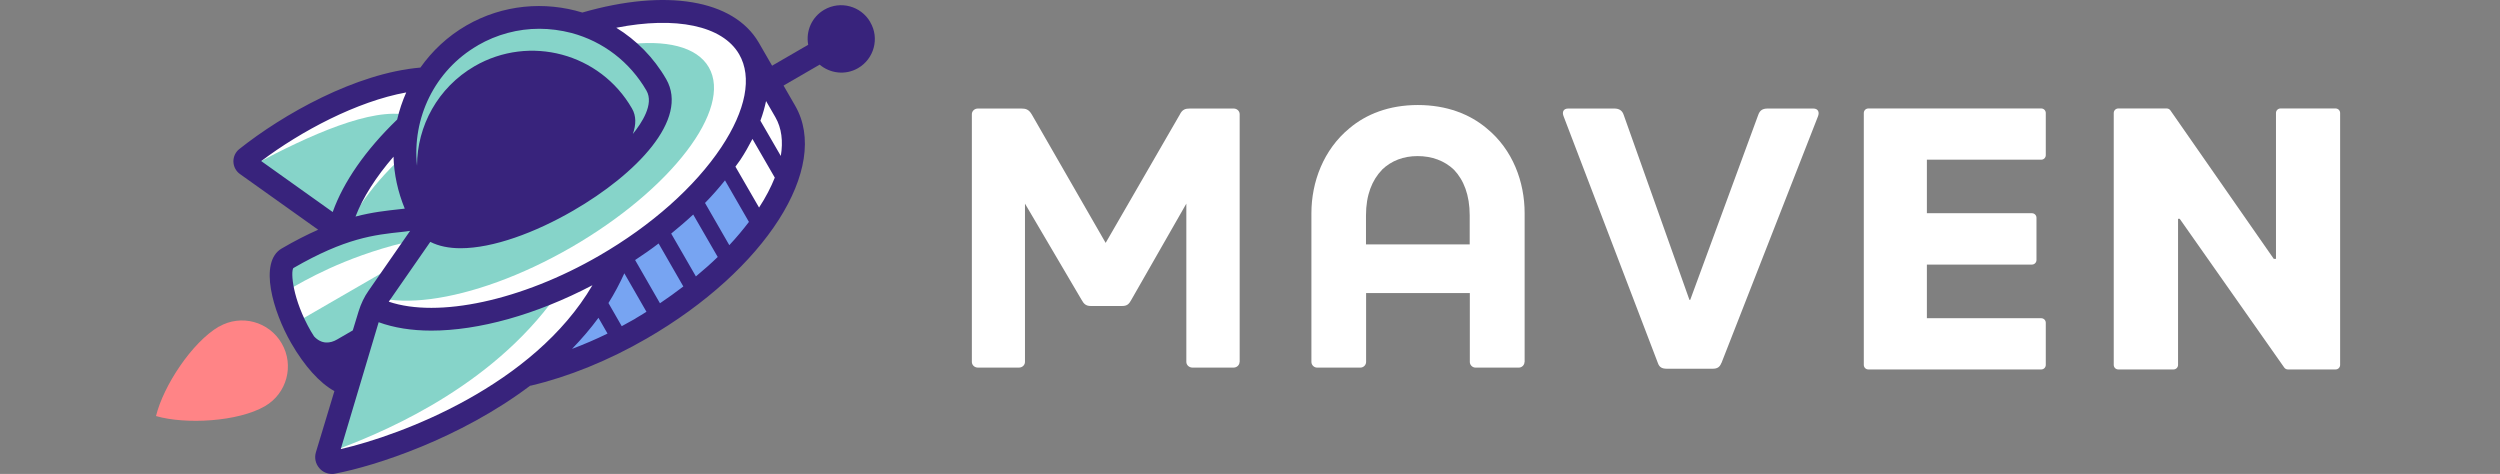 <svg width="211" height="40" viewBox="0 0 211 40" fill="none" xmlns="http://www.w3.org/2000/svg">
<rect x="0" y="0" width="211" height="40" fill="#808080" stroke="none"/>
<g clip-path="url(#clip0_31770_340625)">
<path d="M28.631 19.456L20.452 13.633C23.948 10.751 30.441 6.92 36.015 6.632" fill="#86D4C9"/>
<path d="M54.463 27.444C63.906 21.984 69.365 13.757 66.655 9.055C63.944 4.362 54.099 4.975 44.656 10.434C35.212 15.893 29.753 24.12 32.463 28.823C35.174 33.516 45.019 32.903 54.463 27.444Z" fill="#77A4F2"/>
<path d="M18.482 27.559C16.221 28.871 13.789 32.558 13.166 35.116C15.685 35.843 20.1 35.594 22.36 34.282C24.218 33.21 24.851 30.834 23.778 28.986C22.705 27.128 20.34 26.496 18.482 27.569V27.559Z" fill="#FF8486"/>
<path d="M51.429 22.187C60.873 16.728 66.332 8.501 63.622 3.799C60.911 -0.894 51.066 -0.281 41.622 5.178C32.179 10.637 26.72 18.864 29.43 23.566C32.141 28.259 41.986 27.646 51.429 22.187Z" fill="white"/>
<path d="M48.227 20.865C56.656 15.99 61.847 9.199 59.826 5.684C57.805 2.17 49.329 3.281 40.901 8.146C32.473 13.021 27.282 19.811 29.302 23.326C31.323 26.841 39.799 25.73 48.227 20.865Z" fill="#86D4C9"/>
<path d="M61.237 13.949L63.948 18.651C63.948 18.651 65.183 17.674 65.624 16.803C66.055 15.921 67.961 12.454 66.553 9.945C65.145 7.426 64.561 6.651 64.149 8.087C63.737 9.514 61.237 13.958 61.237 13.958V13.949Z" fill="white"/>
<path d="M40.212 26.411C37.263 26.919 35.95 26.804 34.073 26.354C32.196 25.904 32.416 26.613 31.372 27.915C30.338 29.208 27.369 39.149 27.369 39.149C27.369 39.149 31.344 39.532 35.836 36.947C40.327 34.351 51.035 26.909 50.92 24.458C50.805 22.006 49.924 23.921 47.051 24.726C44.187 25.54 40.212 26.421 40.212 26.421V26.411Z" fill="#86D4C9"/>
<path d="M21.471 13.892C26.145 11.383 31.403 9.046 34.4 9.717C34.4 9.717 35.971 6.91 35.463 6.661C34.946 6.412 24.114 10.875 22.026 12.408C19.939 13.94 21.471 13.892 21.471 13.892Z" fill="white"/>
<path d="M33.406 18.66C30.465 19.464 27.966 20.412 26.156 21.351C24.355 22.289 23.627 22.644 23.733 23.506C23.838 24.358 25.954 29.396 26.989 29.971C28.023 30.545 29.623 29.712 30.178 28.342C30.734 26.982 30.734 26.264 32.496 24.214C34.258 22.165 37.38 18.43 33.406 18.66Z" fill="#86D4C9"/>
<path d="M24.288 24.492C25.667 23.697 29 21.733 34.067 20.488L32.956 22.614L25.035 27.192L24.298 24.492H24.288Z" fill="white"/>
<path d="M28.367 37.972C31.518 36.775 40.617 33.27 46.431 25.656C46.431 25.656 50.453 22.917 51.056 22.984C51.66 23.041 47.417 29.918 41.45 33.318C35.493 36.718 27.419 40.462 28.367 37.982V37.972Z" fill="white"/>
<path d="M55.383 7.161C58.524 12.611 38.814 24.008 35.673 18.558C32.531 13.109 34.399 6.146 39.839 2.995C45.279 -0.146 52.242 1.712 55.383 7.171V7.161Z" fill="#86D4C9"/>
<path d="M73.45 1.864C72.665 0.504 70.931 0.035 69.571 0.82C68.508 1.433 68 2.63 68.211 3.78L64.342 6.021L65.309 7.697L69.178 5.456C70.069 6.203 71.353 6.365 72.416 5.753C73.775 4.967 74.245 3.224 73.45 1.874V1.864Z" fill="#38237C"/>
<path d="M67.117 8.931L64.024 3.568C61.898 -0.034 56.218 -0.982 49.15 1.058C45.99 0.091 42.446 0.369 39.362 2.15C37.772 3.07 36.479 4.295 35.483 5.703C30.015 6.173 23.875 9.659 20.198 12.58C19.872 12.838 19.69 13.231 19.7 13.643C19.709 14.064 19.92 14.457 20.265 14.697L26.854 19.389C25.925 19.801 24.91 20.309 23.78 20.97C21.807 22.109 23.052 26.314 24.565 28.938C25.705 30.921 26.998 32.338 28.224 33.008L26.662 38.171C26.519 38.65 26.634 39.157 26.969 39.531C27.237 39.837 27.62 40 28.022 40C28.108 40 28.204 40 28.291 39.971C31.671 39.33 38.806 37.031 44.764 32.539V32.558C47.982 31.802 51.382 30.423 54.59 28.565C64.618 22.77 70.115 14.141 67.117 8.931V8.931ZM62.386 4.583C63.497 6.508 62.961 9.295 60.873 12.436C58.651 15.769 54.992 19.026 50.568 21.583C44.017 25.375 36.958 26.869 32.811 25.462L36.316 20.414C37.035 20.778 37.897 20.951 38.874 20.951C41.613 20.951 45.166 19.638 48.374 17.78C53.69 14.706 58.182 10.08 56.228 6.68C55.165 4.841 53.709 3.386 52.014 2.342C57.032 1.355 60.978 2.15 62.386 4.583V4.583ZM40.329 3.826C41.938 2.897 43.72 2.428 45.52 2.428C46.421 2.428 47.34 2.552 48.231 2.782C50.912 3.5 53.163 5.234 54.561 7.647C55.222 8.787 54.15 10.396 53.412 11.306C53.69 10.53 53.709 9.783 53.336 9.151C50.654 4.497 44.706 2.897 40.052 5.588C36.949 7.389 35.205 10.636 35.196 13.988C34.774 10.004 36.652 5.952 40.339 3.826H40.329ZM22.046 13.595C25.408 11.067 30.12 8.557 34.286 7.801C33.96 8.538 33.702 9.304 33.52 10.09C30.848 12.666 28.98 15.367 28.08 17.895L22.046 13.595V13.595ZM34.161 17.608C34.018 17.627 33.874 17.646 33.74 17.656C32.62 17.78 31.422 17.905 30.005 18.278C30.627 16.669 31.729 14.936 33.213 13.222C33.252 14.697 33.577 16.181 34.161 17.608V17.608ZM26.509 28.392C26.423 28.248 26.327 28.114 26.241 27.961C24.68 25.251 24.527 22.962 24.756 22.627C29.162 20.079 31.595 19.82 33.951 19.571C34.171 19.552 34.391 19.514 34.612 19.485L31.116 24.523C30.742 25.05 30.465 25.643 30.273 26.256L29.775 27.885C29.354 28.124 28.827 28.43 28.453 28.651C27.869 28.996 27.141 29.072 26.509 28.392V28.392ZM28.76 37.903L31.959 27.195C33.242 27.664 34.746 27.904 36.403 27.904C40.387 27.904 45.233 26.573 50.002 24.073C45.041 32.539 33.884 36.724 28.76 37.903V37.903ZM48.279 29.446C49.074 28.622 49.83 27.75 50.51 26.822L51.276 28.153C50.28 28.641 49.275 29.072 48.279 29.446V29.446ZM53.632 26.889C53.249 27.109 52.866 27.32 52.474 27.53L51.353 25.576C51.851 24.782 52.301 23.939 52.694 23.067L54.561 26.314C54.255 26.505 53.948 26.697 53.632 26.879V26.889ZM55.701 25.596L53.604 21.947C54.284 21.496 54.954 21.037 55.586 20.548L57.674 24.178C57.042 24.657 56.391 25.136 55.701 25.596V25.596ZM58.737 23.335L56.649 19.715C57.291 19.188 57.923 18.652 58.507 18.106L60.576 21.688C60.001 22.244 59.388 22.789 58.737 23.326V23.335ZM61.553 20.692L59.503 17.129C60.116 16.507 60.672 15.865 61.189 15.223L63.21 18.729C62.712 19.38 62.166 20.041 61.553 20.692ZM64.062 17.512L62.07 14.064C62.204 13.882 62.348 13.691 62.472 13.509C62.875 12.905 63.2 12.312 63.507 11.727L65.393 14.993C65.068 15.807 64.627 16.66 64.062 17.522V17.512ZM65.901 13.164L64.177 10.185C64.388 9.62 64.541 9.065 64.656 8.529L65.441 9.889C65.978 10.818 66.102 11.938 65.901 13.164V13.164Z" fill="#38237C"/>
<path d="M104.619 30.547C104.619 30.805 104.398 31.025 104.111 31.025H100.644C100.357 31.025 100.127 30.805 100.127 30.547V17.186L95.482 25.308C95.29 25.662 95.127 25.825 94.716 25.825H92.053C91.67 25.825 91.478 25.662 91.287 25.308L86.508 17.186V30.547C86.508 30.805 86.287 31.025 86 31.025H82.533C82.246 31.025 82.025 30.805 82.025 30.547V9.639C82.025 9.38 82.246 9.16 82.533 9.16H86.192C86.575 9.16 86.833 9.227 87.092 9.677L93.317 20.5L99.571 9.677C99.791 9.227 100.05 9.16 100.433 9.16H104.12C104.408 9.16 104.628 9.38 104.628 9.639V30.547H104.619Z" fill="white"/>
<path d="M128.669 30.547C128.669 30.806 128.449 31.026 128.19 31.026H124.532C124.273 31.026 124.053 30.806 124.053 30.547V24.734H115.299V30.547C115.299 30.806 115.079 31.026 114.82 31.026H111.161C110.903 31.026 110.683 30.806 110.683 30.547V17.991C110.683 15.358 111.707 12.628 113.891 10.828C115.299 9.64 117.224 8.864 119.666 8.864C122.108 8.864 124.062 9.64 125.47 10.828C127.683 12.628 128.679 15.358 128.679 17.991V30.547H128.669ZM116.64 14.333C115.807 15.195 115.289 16.45 115.289 18.183V20.625H124.043V18.183C124.043 16.45 123.536 15.195 122.721 14.333C121.917 13.557 120.835 13.174 119.647 13.174C118.459 13.174 117.435 13.557 116.63 14.333H116.64Z" fill="white"/>
<path d="M145.28 30.642C145.145 30.997 144.925 31.121 144.542 31.121H140.692C140.271 31.121 140.05 30.997 139.926 30.642L131.977 9.84C131.814 9.457 131.948 9.16 132.36 9.16H136.238C136.66 9.16 136.918 9.323 137.043 9.706L142.588 25.308H142.655L148.392 9.706C148.526 9.323 148.747 9.16 149.197 9.16H153.047C153.43 9.16 153.593 9.447 153.43 9.84L145.289 30.642H145.28Z" fill="white"/>
<path d="M157.688 31.182C157.476 31.182 157.305 31.011 157.305 30.799V9.537C157.305 9.326 157.476 9.154 157.688 9.154H172.281C172.493 9.154 172.664 9.326 172.664 9.537V13.095C172.664 13.307 172.493 13.478 172.281 13.478H162.629V17.996H171.496C171.707 17.996 171.879 18.167 171.879 18.379V21.947C171.879 22.159 171.707 22.33 171.496 22.33H162.629V26.858H172.281C172.493 26.858 172.664 27.03 172.664 27.242V30.799C172.664 31.011 172.493 31.182 172.281 31.182H157.688Z" fill="white"/>
<path d="M197.124 9.154C197.335 9.154 197.507 9.326 197.507 9.537V30.799C197.507 31.011 197.335 31.182 197.124 31.182H193.102C192.977 31.182 192.86 31.122 192.788 31.02L183.969 18.469H183.827V30.799C183.827 31.011 183.655 31.182 183.443 31.182H178.783C178.572 31.182 178.4 31.011 178.4 30.799V9.537C178.4 9.326 178.572 9.154 178.783 9.154H182.87C182.995 9.154 183.113 9.216 183.184 9.319L191.905 21.846H192.092V9.537C192.092 9.326 192.263 9.154 192.475 9.154H197.124Z" fill="white"/>
</g>
<defs>
<clipPath id="clip0_31770_340625">
<rect width="210" height="40" fill="white" transform="translate(0.166)"/>
</clipPath>
</defs>
</svg>
